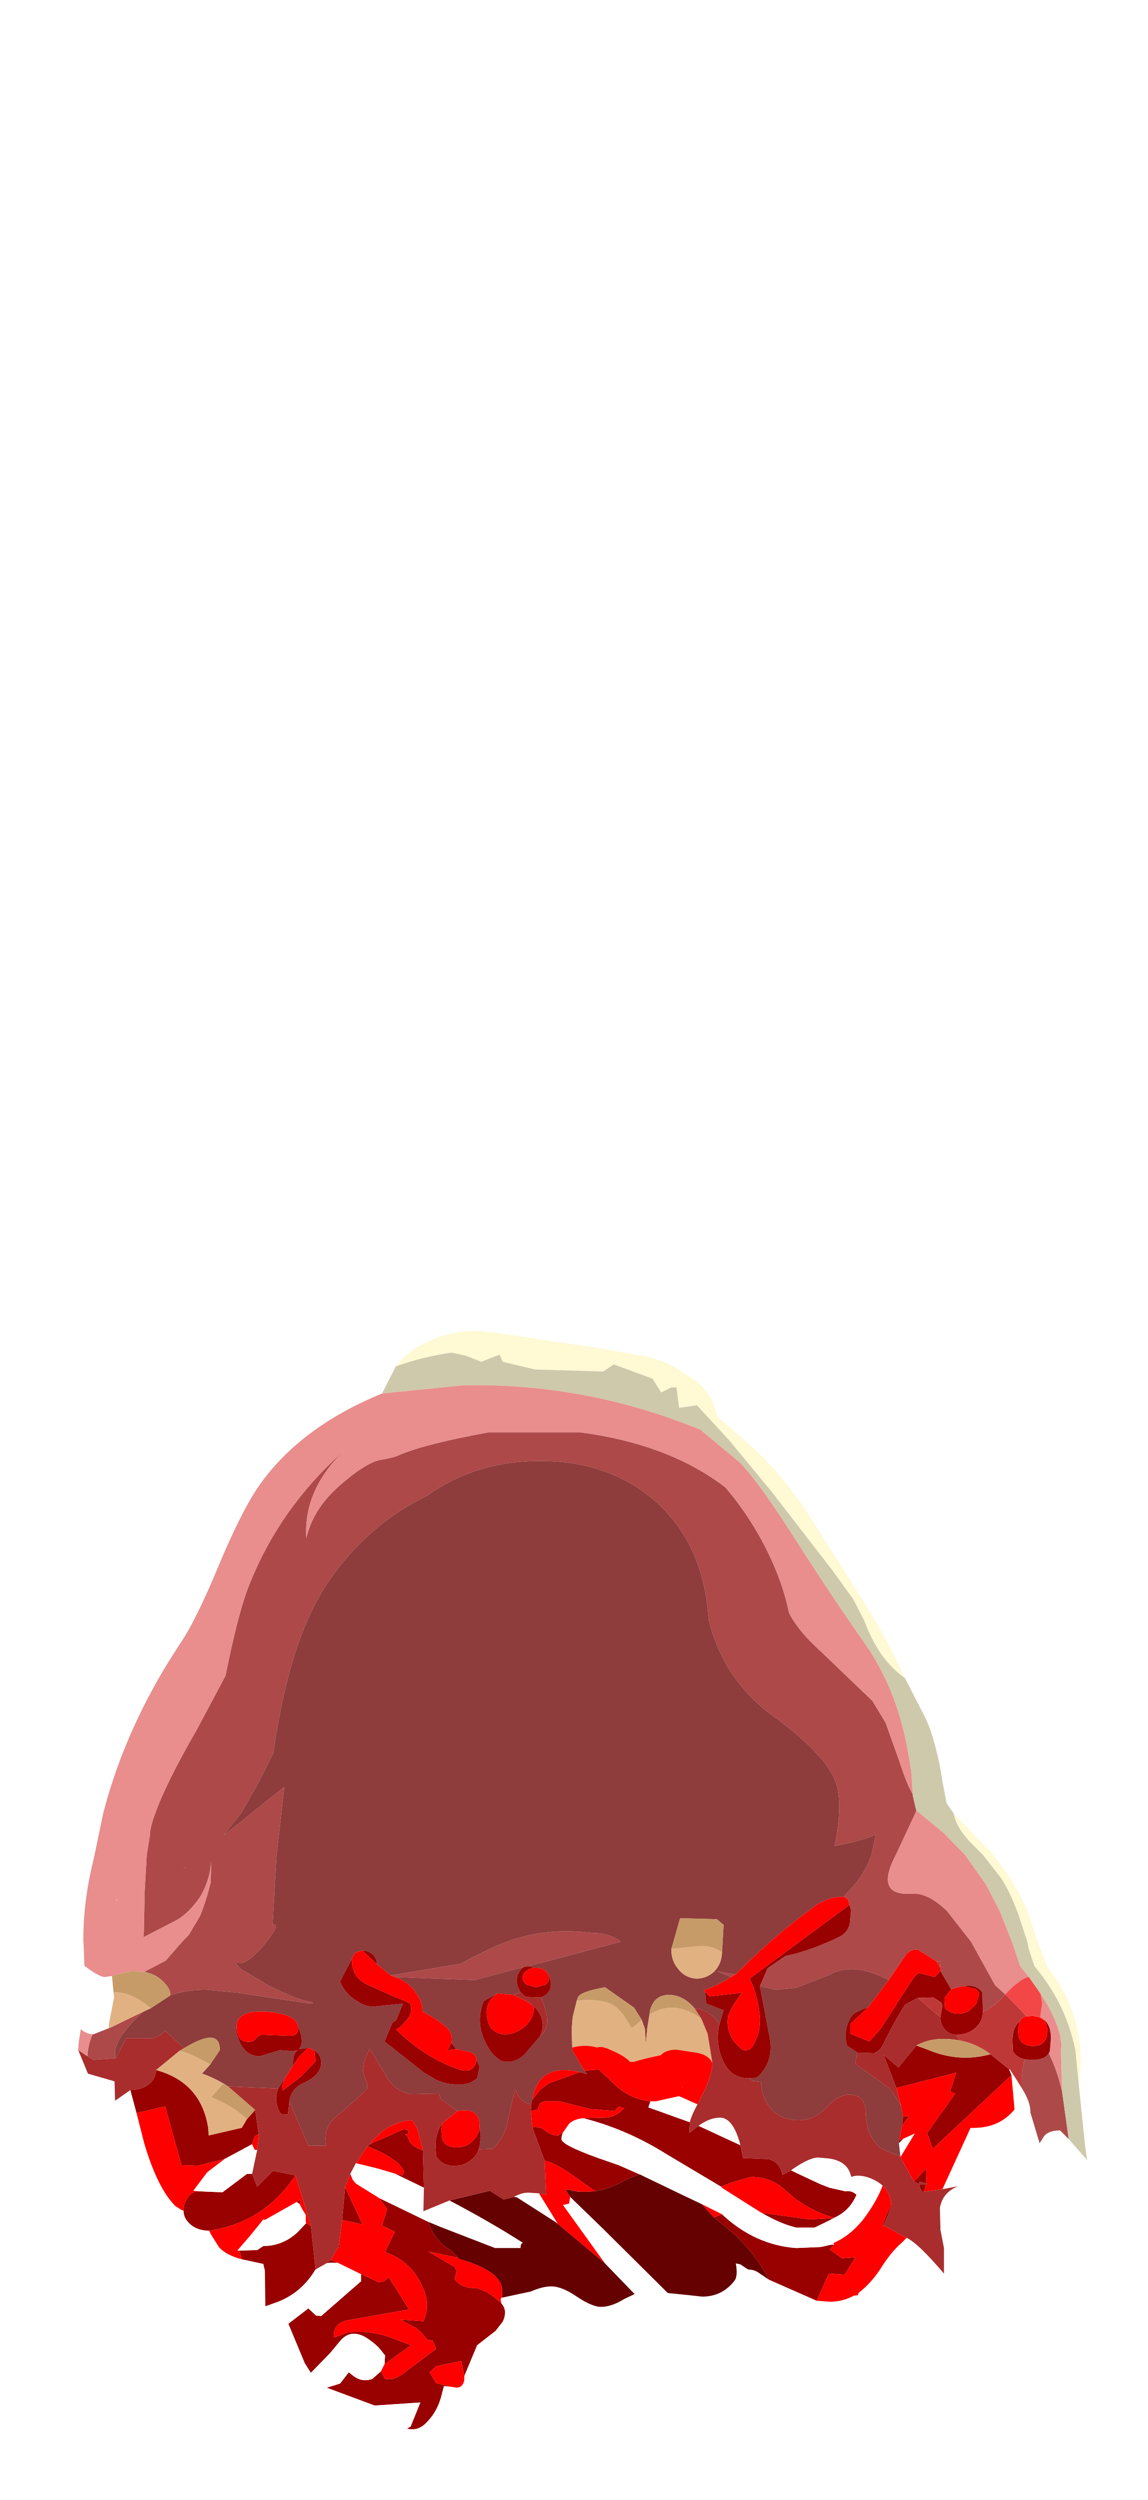 <?xml version="1.0" encoding="UTF-8" standalone="no"?>
<svg xmlns:ffdec="https://www.free-decompiler.com/flash" xmlns:xlink="http://www.w3.org/1999/xlink" ffdec:objectType="frame" height="244.45px" width="112.25px" xmlns="http://www.w3.org/2000/svg">
  <g transform="matrix(1.0, 0.0, 0.0, 1.0, 54.9, 183.3)">
    <use ffdec:characterId="1712" height="108.85" transform="matrix(1.0, 0.0, 0.0, 1.0, -47.25, -53.15)" width="98.65" xlink:href="#shape0"/>
    <use ffdec:characterId="1707" height="0.0" id="spineRef" transform="matrix(1.0, 0.0, 0.0, 1.0, 4.6, -55.2)" width="0.0" xlink:href="#sprite0"/>
  </g>
  <defs>
    <g id="shape0" transform="matrix(1.0, 0.0, 0.0, 1.0, 47.25, 53.15)">
      <path d="M49.6 25.85 L48.75 25.0 Q47.65 25.0 47.2 25.55 L46.75 26.25 45.85 23.25 45.85 23.15 Q45.85 22.2 45.0 20.85 L45.0 20.1 Q45.0 19.15 45.3 18.05 L46.1 18.1 Q47.25 18.1 47.65 17.45 48.5 19.2 48.95 21.2 L49.6 25.85 M-45.85 15.6 L-45.75 15.6 -44.25 15.0 -44.0 14.9 -41.95 13.9 -40.9 13.4 Q-43.3 15.6 -43.6 17.05 L-43.65 17.35 -43.65 17.75 -43.6 17.95 -45.75 18.1 -46.35 17.75 Q-46.3 16.65 -45.85 15.6 M34.35 -7.9 L34.35 -7.75 34.7 -6.25 34.5 -5.8 32.7 -1.95 32.55 -1.65 Q30.7 2.1 34.25 1.85 35.85 1.75 37.7 3.55 L40.05 6.55 42.4 10.8 43.4 11.7 43.2 11.9 Q42.25 12.95 41.2 13.4 L41.15 11.5 Q40.7 10.85 39.75 10.85 L39.35 10.9 39.15 10.9 38.1 11.2 37.05 9.4 37.05 9.1 37.0 8.5 36.7 8.5 34.9 7.35 Q34.25 7.2 33.7 7.8 L32.0 10.3 Q28.6 8.5 26.25 9.75 L26.2 9.8 22.95 11.05 21.0 11.25 19.4 10.9 20.15 9.15 21.85 8.0 21.9 7.95 22.95 7.7 Q25.2 7.05 27.3 6.0 28.05 5.55 28.2 4.7 L28.3 3.55 28.3 3.45 28.15 2.95 28.0 2.4 27.6 2.15 28.1 1.6 Q29.65 0.0 30.3 -1.95 L30.75 -3.95 Q29.55 -3.35 26.7 -2.8 27.65 -7.35 26.65 -9.45 25.45 -12.05 20.65 -15.55 15.85 -19.05 14.4 -24.9 L14.35 -25.45 Q13.75 -32.4 9.3 -36.4 4.85 -40.4 -1.9 -40.45 -8.35 -40.5 -13.15 -37.05 -19.0 -34.2 -22.75 -28.7 -26.55 -23.2 -28.15 -12.05 L-28.1 -12.05 -29.65 -8.95 -31.3 -6.05 -33.05 -3.85 -31.3 -5.2 -30.95 -5.5 -27.1 -8.6 -27.85 -1.95 -28.25 4.9 Q-27.3 4.65 -29.0 6.75 -30.35 8.4 -31.3 8.65 L-31.8 8.65 -31.8 8.75 -31.3 9.25 -28.7 10.8 Q-26.0 12.15 -24.9 12.35 -23.9 12.55 -24.55 12.6 L-31.3 11.6 -31.4 11.55 -34.8 11.25 Q-36.75 11.25 -38.25 11.8 L-38.25 11.7 Q-38.25 11.1 -39.0 10.4 -39.7 9.7 -40.8 9.5 L-38.7 8.4 -37.0 6.45 -36.45 5.9 -35.35 4.05 Q-34.75 2.6 -34.3 0.75 L-34.25 -1.35 Q-34.35 0.5 -35.35 2.2 -36.5 3.85 -37.75 4.5 L-40.85 6.1 -40.75 1.55 -40.55 -1.95 -40.25 -3.8 Q-40.25 -4.6 -39.7 -6.05 -38.7 -8.9 -35.65 -14.2 L-32.85 -19.45 Q-31.7 -25.2 -30.7 -27.9 -27.7 -35.8 -21.1 -41.6 -25.25 -37.7 -24.95 -32.9 -24.3 -35.75 -21.75 -38.0 -19.2 -40.25 -17.75 -40.55 -16.3 -40.8 -15.95 -41.0 -13.45 -42.1 -7.15 -43.25 L1.85 -43.25 Q10.55 -42.1 16.05 -37.85 18.05 -35.5 19.55 -32.75 21.55 -29.05 22.25 -25.6 23.15 -23.8 25.5 -21.7 L30.4 -17.0 31.7 -14.85 33.0 -11.2 Q33.85 -8.6 34.35 -7.9 M16.6 10.0 L15.25 9.45 16.65 9.7 17.0 9.75 16.6 10.0 M-16.7 9.85 L-10.15 8.75 -9.85 8.7 Q-8.05 7.7 -6.0 6.8 -1.75 5.05 3.0 5.7 4.6 5.65 5.8 6.55 L-3.25 8.95 -3.75 9.05 -8.5 10.3 -16.3 10.0 -16.7 9.85 M-36.75 -0.65 L-36.7 -0.65 -37.05 -0.75 -36.75 -0.65" fill="#ad4949" fill-rule="evenodd" stroke="none"/>
      <path d="M-16.2 -49.7 Q-14.95 -51.3 -13.0 -52.15 -10.15 -53.5 -6.85 -53.05 L3.25 -51.55 7.8 -50.75 Q9.4 -50.5 10.85 -49.75 L13.2 -48.25 Q14.8 -46.95 15.2 -44.85 L18.9 -41.6 Q22.25 -38.35 24.75 -34.3 L29.5 -26.75 Q31.85 -23.05 33.6 -19.2 32.0 -20.35 30.95 -22.05 30.15 -23.35 29.6 -24.85 L28.55 -26.9 26.5 -29.75 20.55 -37.45 16.55 -42.3 13.25 -45.9 11.5 -45.65 11.25 -47.65 10.75 -47.65 9.75 -47.15 8.9 -48.5 5.1 -49.9 4.1 -49.2 -2.6 -49.4 -5.75 -50.15 -6.05 -50.85 -7.85 -50.15 -9.35 -50.75 -10.75 -51.05 Q-13.55 -50.65 -16.2 -49.7 M38.35 -6.0 L42.0 -2.2 42.2 -1.95 Q44.45 0.85 45.55 3.55 L45.9 4.55 46.55 6.55 47.5 8.95 Q50.7 13.15 50.8 18.1 L50.6 20.7 50.25 17.15 Q49.3 12.55 46.25 8.95 L45.7 7.3 45.55 6.55 44.65 3.8 44.55 3.55 Q43.85 1.7 43.0 0.35 L41.2 -1.95 40.35 -2.8 Q38.6 -4.5 38.35 -6.0" fill="#fff9d4" fill-rule="evenodd" stroke="none"/>
      <path d="M-16.2 -49.7 Q-13.55 -50.65 -10.75 -51.05 L-9.35 -50.75 -7.85 -50.15 -6.05 -50.85 -5.75 -50.15 -2.6 -49.4 4.1 -49.2 5.1 -49.9 8.9 -48.5 9.75 -47.15 10.75 -47.65 11.25 -47.65 11.5 -45.65 13.25 -45.9 16.55 -42.3 20.55 -37.45 26.5 -29.75 28.55 -26.9 29.6 -24.85 Q30.15 -23.35 30.95 -22.05 32.0 -20.35 33.6 -19.2 L35.5 -15.5 Q36.3 -13.95 37.0 -10.65 L37.25 -9.15 37.65 -7.0 38.35 -6.0 Q38.6 -4.5 40.35 -2.8 L41.2 -1.95 43.0 0.35 Q43.85 1.7 44.55 3.55 L44.65 3.8 45.55 6.55 45.7 7.3 46.25 8.95 Q49.3 12.55 50.25 17.15 L50.6 20.7 51.2 26.5 51.4 27.9 49.6 25.85 48.95 21.2 48.85 17.7 Q48.8 17.0 48.9 16.75 L48.75 15.7 Q48.3 13.85 46.85 11.65 L45.7 10.0 44.85 8.95 44.05 6.55 44.0 6.45 42.85 3.55 41.5 0.95 39.45 -1.95 37.35 -4.1 35.4 -5.7 35.15 -5.9 35.05 -6.0 34.7 -6.25 34.35 -7.75 34.35 -7.9 34.2 -10.15 33.8 -12.45 Q32.7 -18.25 29.7 -22.55 26.7 -26.8 23.05 -32.5 19.4 -38.25 17.5 -40.25 L13.6 -43.5 Q2.4 -48.1 -9.6 -47.85 L-17.55 -47.05 -16.2 -49.7" fill="#cec9ab" fill-rule="evenodd" stroke="none"/>
      <path d="M-47.25 17.15 L-47.2 16.35 -47.0 15.1 Q-46.5 15.55 -45.85 15.6 -46.3 16.65 -46.35 17.75 L-47.25 17.15 M-43.95 9.9 L-44.65 10.0 Q-45.2 10.0 -46.65 8.9 L-46.7 7.35 -46.75 6.45 -46.75 6.25 Q-46.75 2.55 -45.75 -1.5 L-45.65 -1.95 -44.8 -6.05 -44.4 -7.5 Q-42.1 -15.35 -37.25 -22.65 -35.7 -24.95 -33.55 -30.15 -31.4 -35.3 -29.7 -37.85 -25.7 -43.7 -17.55 -47.05 L-9.6 -47.85 Q2.4 -48.1 13.6 -43.5 L17.5 -40.25 Q19.4 -38.25 23.05 -32.5 26.7 -26.8 29.7 -22.55 32.7 -18.25 33.8 -12.45 L34.2 -10.15 34.35 -7.9 Q33.85 -8.6 33.0 -11.2 L31.7 -14.85 30.4 -17.0 25.5 -21.7 Q23.15 -23.8 22.25 -25.6 21.55 -29.05 19.55 -32.75 18.05 -35.5 16.05 -37.85 10.55 -42.1 1.85 -43.25 L-7.15 -43.25 Q-13.45 -42.1 -15.95 -41.0 -16.3 -40.8 -17.75 -40.55 -19.2 -40.25 -21.75 -38.0 -24.3 -35.75 -24.95 -32.9 -25.25 -37.7 -21.1 -41.6 -27.7 -35.8 -30.7 -27.9 -31.7 -25.2 -32.85 -19.45 L-35.65 -14.2 Q-38.7 -8.9 -39.7 -6.05 -40.25 -4.6 -40.25 -3.8 L-40.55 -1.95 -40.75 1.55 -40.85 6.1 -37.75 4.5 Q-36.5 3.85 -35.35 2.2 -34.35 0.5 -34.25 -1.35 L-34.3 0.75 Q-34.75 2.6 -35.35 4.05 L-36.45 5.9 -37.0 6.45 -38.7 8.4 -40.8 9.5 -42.0 9.4 -43.15 9.7 -43.3 9.7 -43.95 9.9 M34.7 -6.25 L35.05 -6.0 35.15 -5.9 35.4 -5.7 37.35 -4.1 39.45 -1.95 41.5 0.95 42.85 3.55 44.0 6.45 44.05 6.55 44.85 8.95 45.7 10.0 Q45.25 10.05 44.65 10.55 44.05 10.95 43.4 11.7 L42.4 10.8 40.05 6.55 37.7 3.55 Q35.85 1.75 34.25 1.85 30.7 2.1 32.55 -1.65 L32.7 -1.95 34.5 -5.8 34.7 -6.25 M46.85 11.65 Q48.3 13.85 48.75 15.7 L48.9 16.75 Q48.8 17.0 48.85 17.7 L48.95 21.2 Q48.5 19.2 47.65 17.45 L47.75 17.25 47.85 16.0 Q47.85 14.5 46.95 14.05 L46.8 13.95 47.0 12.6 46.85 11.65 M-43.4 2.4 L-43.55 2.4 -43.55 2.55 -43.4 2.4" fill="#e98d8d" fill-rule="evenodd" stroke="none"/>
      <path d="M-38.25 11.8 Q-36.75 11.25 -34.8 11.25 L-31.4 11.55 -31.3 11.6 -24.55 12.6 Q-23.9 12.55 -24.9 12.35 -26.0 12.15 -28.7 10.8 L-31.3 9.25 -31.8 8.75 -31.8 8.65 -31.3 8.65 Q-30.35 8.4 -29.0 6.75 -27.3 4.65 -28.25 4.9 L-27.85 -1.95 -27.1 -8.6 -30.95 -5.5 -31.3 -5.2 -33.05 -3.85 -31.3 -6.05 -29.65 -8.95 -28.1 -12.05 -28.15 -12.05 Q-26.55 -23.2 -22.75 -28.7 -19.0 -34.2 -13.15 -37.05 -8.35 -40.5 -1.9 -40.45 4.85 -40.4 9.3 -36.4 13.75 -32.4 14.35 -25.45 L14.4 -24.9 Q15.85 -19.05 20.65 -15.55 25.45 -12.05 26.65 -9.45 27.65 -7.35 26.7 -2.8 29.55 -3.35 30.75 -3.95 L30.3 -1.95 Q29.65 0.0 28.1 1.6 L27.6 2.15 Q26.1 2.15 24.8 3.05 L24.15 3.55 22.95 4.45 Q20.2 6.6 17.75 9.05 L17.0 9.75 16.65 9.7 15.25 9.45 16.6 10.0 Q15.25 10.85 13.9 11.3 L14.05 11.45 14.15 12.6 15.85 13.25 15.45 14.6 Q14.45 13.15 13.0 13.05 11.9 11.75 10.5 11.75 9.05 11.75 8.65 13.3 L8.6 13.7 8.4 14.95 8.25 16.5 8.15 15.05 7.85 14.2 7.1 13.0 4.25 11.0 Q1.8 11.45 1.6 12.0 L1.5 12.3 1.1 13.9 1.0 15.1 1.05 16.9 1.05 17.05 1.1 17.25 2.25 19.15 2.5 19.5 1.8 19.3 Q-2.25 18.35 -2.85 22.0 L-2.95 22.45 Q-3.9 22.3 -4.3 21.45 L-4.5 21.0 -4.8 22.05 -5.3 24.25 Q-5.6 25.7 -6.7 26.8 L-8.1 26.85 -8.0 26.5 -7.9 25.65 -7.9 25.55 -8.0 24.75 -8.0 24.55 Q-8.0 22.85 -9.85 23.05 L-10.15 23.1 -11.85 21.9 Q-11.85 21.6 -12.0 21.4 L-12.1 21.4 -14.7 21.45 Q-16.3 21.15 -17.1 19.75 L-18.75 17.0 -18.95 17.45 Q-19.4 18.3 -19.4 19.25 L-19.2 19.95 Q-18.95 20.35 -19.0 20.9 L-19.2 21.15 -20.35 22.2 -22.2 23.8 Q-23.35 24.9 -23.0 26.5 L-24.75 26.5 -26.6 22.15 Q-26.45 20.95 -25.3 20.4 -23.5 19.6 -23.5 18.4 -23.5 17.55 -24.15 17.2 -24.45 17.0 -24.8 16.95 L-24.85 16.95 -25.7 17.05 Q-25.4 16.8 -25.4 16.3 -25.4 15.5 -25.75 14.95 -25.8 13.65 -28.75 13.4 -31.75 13.2 -31.75 14.8 L-31.75 14.95 -31.8 15.5 -31.4 16.5 Q-30.75 17.75 -29.5 17.75 L-28.5 17.45 -27.55 17.15 -26.25 17.25 -25.8 17.15 Q-26.25 17.5 -26.25 18.45 L-26.25 18.65 -27.1 20.0 -27.7 20.9 -32.6 20.7 -33.05 20.4 -33.2 20.35 -33.25 20.3 Q-34.35 19.7 -35.15 19.45 L-34.35 18.55 -33.4 17.15 Q-33.4 14.85 -36.8 16.9 L-36.9 16.95 -38.75 15.25 Q-39.25 15.85 -40.1 16.0 L-42.55 16.0 -43.6 17.95 -43.65 17.75 -43.65 17.35 -43.6 17.05 Q-43.3 15.6 -40.9 13.4 L-40.15 13.05 -38.25 11.8 M21.9 7.95 L21.85 8.0 20.15 9.15 21.9 7.95 M19.4 10.9 L21.0 11.25 22.95 11.05 26.2 9.8 26.25 9.75 Q28.6 8.5 32.0 10.3 L29.95 13.0 Q29.45 13.1 29.05 13.35 28.6 13.5 28.35 13.85 27.55 15.05 27.9 16.7 L28.95 17.4 28.8 18.0 28.75 18.5 31.95 20.8 32.3 21.15 33.2 22.6 33.4 23.65 33.35 24.25 33.3 24.55 33.05 25.95 33.0 26.0 33.0 26.25 33.15 27.55 32.1 27.15 31.25 26.75 31.0 26.55 30.65 26.15 Q29.8 25.1 29.75 23.25 29.7 21.5 28.1 21.5 27.2 21.5 26.2 22.45 L25.9 22.75 Q24.7 24.0 23.25 24.0 L22.95 24.0 Q21.4 23.9 20.5 22.9 19.6 21.9 19.5 20.25 L18.7 20.15 18.3 19.9 19.1 19.85 Q20.8 18.35 20.35 15.9 L19.4 10.9 M15.7 7.6 L15.85 4.9 15.2 4.35 11.6 4.25 10.75 7.25 Q10.7 8.35 11.4 9.2 12.05 10.05 13.1 10.15 14.1 10.2 14.9 9.5 15.65 8.75 15.7 7.6 M-3.25 8.95 L5.8 6.55 Q4.6 5.65 3.0 5.7 -1.75 5.05 -6.0 6.8 -8.05 7.7 -9.85 8.7 L-10.15 8.75 -16.7 9.85 -18.05 8.75 Q-18.05 8.2 -18.45 7.8 -18.9 7.4 -19.5 7.4 L-20.2 7.65 -20.5 8.25 -21.65 10.45 Q-21.1 11.75 -19.9 12.4 -19.25 12.85 -18.5 12.9 L-15.5 12.6 -16.05 13.95 -16.15 14.2 -16.55 14.5 -17.3 16.3 -13.45 19.35 -12.25 20.05 Q-11.05 20.6 -9.65 20.5 -8.9 20.45 -8.25 19.9 L-8.0 18.75 -8.3 18.1 Q-8.3 17.65 -8.85 17.35 L-10.3 17.05 -10.75 16.45 Q-10.55 15.45 -11.45 14.75 -12.05 14.25 -12.75 13.85 L-13.6 13.35 Q-13.55 12.55 -14.1 11.75 -14.9 10.45 -16.3 10.0 L-8.5 10.3 -3.75 9.05 Q-4.65 9.9 -4.25 11.0 L-4.0 11.5 -4.7 11.75 -6.25 11.6 -7.6 12.35 Q-8.4 14.35 -7.5 16.25 -6.9 17.6 -5.9 18.2 -4.55 18.55 -3.55 17.5 L-2.1 15.8 Q-1.2 15.05 -1.45 13.7 L-1.7 12.75 -2.0 12.0 Q-0.9 11.55 -1.05 10.45 L-1.2 9.9 -1.55 9.4 Q-1.95 9.1 -2.5 9.1 L-2.55 9.1 -3.25 8.95" fill="#8e3c3c" fill-rule="evenodd" stroke="none"/>
      <path d="M-44.25 15.0 L-44.25 14.6 -44.0 13.3 -43.75 12.0 -43.8 11.5 -43.6 11.5 Q-42.3 11.5 -40.8 12.55 L-40.15 13.05 -40.9 13.4 -41.95 13.9 -44.0 14.9 -44.25 15.0 M-34.35 18.55 L-35.15 19.45 Q-34.35 19.7 -33.25 20.3 L-33.2 20.35 -33.05 20.4 -34.25 21.75 Q-32.0 22.7 -30.75 23.9 L-31.25 24.75 -34.5 25.5 -34.55 24.75 Q-35.25 20.3 -39.65 19.1 L-37.4 17.25 -37.35 17.25 Q-36.8 17.25 -35.0 18.2 L-34.35 18.55 M1.05 16.9 L1.0 15.1 1.1 13.9 1.5 12.3 2.55 12.25 Q4.3 12.25 5.15 12.8 5.95 13.35 6.75 14.85 L6.9 15.0 7.85 14.2 8.15 15.05 8.25 16.5 8.4 14.95 8.6 13.7 Q9.65 13.0 10.8 13.0 11.95 13.0 13.2 13.75 L13.65 14.05 13.75 14.25 14.25 15.45 14.3 15.6 14.75 18.35 14.75 18.4 Q14.35 17.5 12.85 17.35 L11.25 17.1 Q10.2 17.1 9.7 17.65 8.4 17.9 7.05 18.3 L6.7 18.3 Q6.25 17.75 4.85 17.15 3.9 16.7 3.5 16.9 2.3 16.55 1.05 16.9 M15.7 7.6 Q15.65 8.75 14.9 9.5 14.1 10.2 13.1 10.15 12.05 10.05 11.4 9.2 10.7 8.35 10.75 7.25 L13.25 7.0 Q14.7 6.85 15.7 7.6 M-36.75 -0.65 L-37.05 -0.75 -36.7 -0.65 -36.75 -0.65 M-43.4 2.4 L-43.55 2.55 -43.55 2.4 -43.4 2.4" fill="#e2b181" fill-rule="evenodd" stroke="none"/>
      <path d="M43.75 19.0 L44.0 19.6 36.3 26.8 35.75 25.25 38.5 21.4 38.0 21.2 38.6 19.35 32.75 20.85 31.5 17.6 32.95 18.85 34.7 16.7 35.8 17.1 Q38.85 18.4 41.95 17.55 L43.75 19.0 M24.95 41.65 L20.3 39.6 Q18.75 36.65 16.2 34.55 L14.9 33.5 15.7 33.2 Q18.9 36.2 22.95 36.5 L25.35 36.4 25.8 36.3 26.2 36.2 26.65 36.15 26.25 36.65 27.45 37.5 28.75 37.4 27.7 39.1 26.2 39.0 26.15 39.0 24.95 41.65 M-5.85 41.95 Q-5.25 42.65 -5.75 43.7 L-6.45 44.6 -8.25 46.0 -9.5 49.0 -9.8 47.55 -12.25 48.05 -12.9 48.65 -12.25 49.7 -10.9 50.05 -11.5 50.0 -11.8 51.15 Q-12.25 52.7 -13.4 53.75 -14.15 54.4 -15.1 54.15 L-14.75 53.95 -13.8 51.6 -18.25 51.9 -22.95 50.15 -21.65 49.75 -20.8 48.65 -20.35 49.0 Q-19.5 49.65 -18.5 49.3 L-17.65 48.55 -17.25 49.3 -16.5 49.3 Q-15.8 49.05 -15.25 48.6 L-12.25 46.35 -12.6 45.55 -13.15 45.45 -13.65 44.8 -14.25 44.3 -15.75 43.5 -13.5 43.65 Q-12.8 42.1 -13.5 40.5 -14.6 37.8 -17.25 36.9 L-16.3 34.9 -17.55 34.3 -17.05 32.7 -17.85 31.6 -13.0 33.95 Q-12.5 35.75 -10.7 36.8 L-10.1 37.45 -13.0 36.85 -10.45 38.35 -10.25 38.75 -10.45 39.55 Q-9.7 40.5 -8.35 40.4 -7.2 40.75 -6.4 41.45 L-5.85 41.95 M-24.5 48.7 L-25.1 47.75 -26.7 43.9 -24.75 42.4 -24.0 43.1 -23.5 43.15 -19.6 39.75 -19.6 39.05 -17.85 39.85 -17.35 39.75 -16.9 39.35 -14.9 42.5 -20.85 43.55 Q-22.3 43.8 -22.25 45.15 L-22.25 45.25 -20.9 44.75 Q-18.35 44.5 -16.2 45.45 L-14.7 46.0 -17.3 47.85 -17.25 47.0 -17.85 46.25 Q-18.45 45.65 -19.2 45.2 -20.65 44.4 -21.65 45.6 L-22.6 46.75 -24.5 48.7 M-28.95 42.2 L-29.0 38.7 -29.15 38.05 -31.25 37.6 -31.5 36.75 -29.75 36.7 -29.15 36.3 Q-27.25 36.3 -25.8 34.95 L-24.95 34.05 -24.5 34.35 -24.05 38.6 Q-25.4 40.85 -27.7 41.75 L-28.95 42.2 M-34.45 34.8 Q-35.5 34.8 -36.2 34.25 -36.95 33.65 -36.95 32.85 -36.95 32.05 -36.5 31.5 -36.1 30.95 -35.5 30.95 L-33.15 31.05 -30.75 29.25 -30.25 29.25 -29.75 30.5 -28.2 28.95 -26.0 29.4 -26.7 30.35 Q-29.65 34.1 -34.45 34.8 M-41.55 23.3 L-42.15 21.05 Q-41.1 21.05 -40.35 20.5 -39.65 19.9 -39.65 19.1 -35.25 20.3 -34.55 24.75 L-34.5 25.5 -31.25 24.75 -30.75 23.9 -29.95 23.0 -29.6 25.4 Q-29.85 25.4 -30.05 25.7 L-30.25 26.35 -32.95 27.8 -35.6 28.45 -37.15 28.4 -38.75 22.65 -41.55 23.3 M28.15 2.95 L28.3 3.45 28.3 3.55 28.2 4.7 Q28.05 5.55 27.3 6.0 25.2 7.05 22.95 7.7 L21.9 7.95 20.15 9.15 19.4 10.9 20.35 15.9 Q20.8 18.35 19.1 19.85 L18.3 19.9 Q16.7 19.9 15.95 18.5 14.95 16.6 15.45 14.6 L15.85 13.25 14.15 12.6 14.05 11.45 14.5 11.9 17.2 11.6 17.65 11.5 16.7 12.9 16.3 13.8 Q16.05 15.3 17.0 16.45 L17.6 17.05 17.85 17.15 Q18.45 17.25 18.75 16.65 19.6 15.2 19.35 13.5 19.15 11.75 18.4 10.15 L28.15 2.95 M37.05 9.4 L38.1 11.2 37.45 12.05 37.5 13.05 Q38.45 13.95 39.8 13.35 L40.55 12.65 40.85 11.6 40.55 11.2 39.35 10.9 39.75 10.85 Q40.7 10.85 41.15 11.5 L41.2 13.4 Q41.2 14.35 40.45 15.0 39.7 15.65 38.6 15.65 37.95 15.65 37.5 15.15 37.05 14.65 37.05 13.95 L37.25 12.8 37.15 12.55 37.15 12.5 36.35 12.0 34.85 12.05 33.6 12.7 Q32.4 14.6 31.45 16.6 31.15 17.25 30.55 17.45 L28.95 17.4 27.9 16.7 Q27.55 15.05 28.35 13.85 28.6 13.5 29.05 13.35 29.45 13.1 29.95 13.0 L28.25 14.6 28.25 15.55 30.1 16.3 31.25 15.0 33.85 10.95 34.45 10.05 34.9 9.6 36.5 10.0 37.05 9.4 M-27.7 20.9 L-27.1 20.0 -27.3 20.65 Q-27.3 21.3 -27.15 21.0 L-25.55 19.8 -24.05 18.25 -24.15 17.2 Q-23.5 17.55 -23.5 18.4 -23.5 19.6 -25.3 20.4 -26.45 20.95 -26.6 22.15 L-26.75 23.45 -27.45 23.4 -27.7 22.9 Q-28.1 21.85 -27.7 20.9 M-26.25 18.65 L-26.25 18.45 Q-26.25 17.5 -25.8 17.15 L-26.25 17.25 -27.55 17.15 -28.5 17.45 -29.5 17.75 Q-30.75 17.75 -31.4 16.5 L-31.8 15.5 -31.75 14.95 -31.7 15.5 Q-31.45 16.35 -30.6 16.35 -30.1 16.35 -29.85 16.0 -29.6 15.65 -29.2 15.65 L-26.5 15.75 Q-25.75 15.75 -25.75 15.0 L-25.75 14.95 Q-25.4 15.5 -25.4 16.3 -25.4 16.8 -25.7 17.05 L-24.85 16.95 -24.8 16.95 -25.65 17.8 -26.25 18.65 M-8.0 24.75 L-7.9 25.55 -7.9 25.65 -8.0 26.5 -8.1 26.85 Q-8.3 27.55 -9.05 28.05 -9.6 28.45 -10.35 28.45 -11.65 28.55 -12.25 27.5 L-12.3 26.8 Q-12.4 25.4 -11.65 24.3 L-11.75 24.95 -11.65 25.85 Q-11.4 26.65 -10.25 26.65 -9.1 26.65 -8.45 25.75 -8.05 25.2 -8.0 24.75 M-2.95 22.45 L-2.85 22.0 -2.05 21.0 -1.25 20.4 1.8 19.3 2.5 19.5 2.25 19.15 3.65 19.05 5.35 20.65 Q6.8 21.95 8.7 22.15 L8.5 22.75 12.55 24.2 12.5 25.25 13.4 24.55 17.5 26.45 17.75 27.7 20.2 27.8 Q21.35 28.05 21.6 29.35 L22.45 28.9 22.95 29.15 25.3 30.25 26.2 30.6 27.75 30.95 Q28.4 30.85 28.85 31.3 L28.75 31.5 Q28.1 32.9 26.65 33.55 L26.2 33.8 24.75 34.5 22.95 34.5 Q21.45 34.15 19.55 33.05 L24.25 33.7 26.2 33.6 26.65 33.55 26.2 33.4 Q24.4 32.8 22.95 31.75 L21.7 30.7 Q20.4 29.55 18.6 29.55 17.05 29.9 15.6 30.5 L10.15 27.25 Q6.3 24.85 2.1 23.8 L4.15 23.75 Q5.2 23.75 6.0 22.95 L6.15 22.85 5.6 22.65 5.2 23.1 2.8 22.9 -0.25 22.15 -1.65 22.15 -2.1 22.35 -2.3 22.95 -3.0 23.1 -2.95 22.45 M46.95 14.05 Q47.85 14.5 47.85 16.0 L47.75 17.25 47.65 17.45 Q47.25 18.1 46.1 18.1 L45.3 18.05 Q44.45 17.85 44.15 17.25 L44.1 16.25 Q44.1 14.9 44.8 14.35 L44.65 15.05 44.7 15.85 Q45.0 16.75 46.1 16.75 47.5 16.75 47.5 15.2 47.5 14.4 46.95 14.05 M33.4 23.65 L34.0 23.6 33.3 24.55 33.35 24.25 33.4 23.65 M33.05 25.95 L33.45 25.8 33.0 26.25 33.0 26.0 33.05 25.95 M34.45 30.0 L35.65 28.75 35.7 30.2 35.0 30.0 35.0 30.25 34.45 30.0 M35.65 30.3 L35.45 31.0 35.25 31.0 35.0 30.5 35.0 30.25 35.65 30.3 M-3.75 9.05 L-3.25 8.95 -2.55 9.1 Q-3.1 9.1 -3.4 9.4 -3.8 9.65 -3.8 10.05 -3.8 10.45 -3.4 10.75 L-2.5 11.0 -1.55 10.75 Q-1.2 10.45 -1.2 10.05 L-1.2 9.9 -1.05 10.45 Q-0.9 11.55 -2.0 12.0 L-3.5 11.95 -4.0 11.5 -4.25 11.0 Q-4.65 9.9 -3.75 9.05 M-2.1 15.8 L-3.55 17.5 Q-4.55 18.55 -5.9 18.2 -6.9 17.6 -7.5 16.25 -8.4 14.35 -7.6 12.35 L-6.25 11.6 Q-7.8 12.65 -7.1 14.6 L-6.9 15.0 Q-5.75 16.1 -4.2 15.25 -3.4 14.85 -2.95 14.05 -2.7 13.55 -2.7 12.95 L-3.25 12.45 Q-2.2 13.1 -1.9 14.15 -1.7 14.95 -2.1 15.8 M0.15 25.2 Q0.0 25.55 0.0 25.85 0.0 26.4 3.45 27.65 L5.6 28.4 7.65 29.3 Q6.85 29.55 6.0 30.0 4.55 30.75 3.3 30.95 L0.9 29.25 Q-0.7 28.15 -1.65 27.95 L-2.85 24.7 -2.7 24.65 -2.0 24.75 -1.75 24.9 Q-1.05 25.5 -0.35 25.5 L0.15 25.2 M14.75 18.4 L14.75 18.45 14.75 18.4 M11.85 20.75 L11.9 20.8 11.75 20.75 11.85 20.75 M1.9 31.0 L1.1 30.95 0.8 30.8 1.9 31.0 M32.25 32.4 L32.25 32.5 31.5 34.3 31.55 34.3 31.4 34.4 Q31.65 33.3 32.25 32.4 M-20.5 8.25 Q-20.55 10.1 -18.75 10.85 L-16.3 11.95 Q-15.55 12.2 -14.8 12.6 -14.5 13.35 -15.05 14.1 L-15.6 14.75 -16.15 15.15 Q-13.35 17.9 -10.0 19.05 -8.55 19.5 -8.3 18.1 L-8.0 18.75 -8.25 19.9 Q-8.9 20.45 -9.65 20.5 -11.05 20.6 -12.25 20.05 L-13.45 19.35 -17.3 16.3 -16.55 14.5 -16.15 14.2 -16.05 13.95 -15.5 12.6 -18.5 12.9 Q-19.25 12.85 -19.9 12.4 -21.1 11.75 -21.65 10.45 L-20.5 8.25 M-10.3 17.05 L-11.15 17.15 -10.75 16.45 -10.3 17.05 M-19.5 7.4 Q-18.9 7.4 -18.45 7.8 -18.05 8.2 -18.05 8.75 L-19.5 7.4 M-13.55 26.95 L-13.45 30.6 -16.35 29.2 -15.55 29.4 -15.4 29.0 Q-15.85 27.95 -18.05 26.95 L-18.95 26.55 -18.75 26.35 -15.35 24.85 -14.95 25.05 -15.05 25.4 -15.3 25.35 -15.05 25.6 -14.85 26.1 Q-14.5 26.65 -13.55 26.95 M-21.15 30.55 L-19.45 34.2 -21.45 33.75 -21.15 30.55 M-21.75 36.2 L-21.6 36.35 -21.85 36.45 -21.75 36.2 M-22.55 37.65 L-21.85 37.95 -22.75 37.95 -23.0 38.0 -22.55 37.65 M-25.6 32.2 L-25.9 32.0 -25.55 31.75 -25.6 32.2" fill="#990000" fill-rule="evenodd" stroke="none"/>
      <path d="M10.4 40.9 L14.25 44.75 12.75 44.75 Q10.65 44.25 8.05 41.9 L7.15 41.0 4.25 38.0 0.15 32.3 0.75 32.15 0.85 31.5 4.0 34.55 10.4 40.9 M-15.1 54.15 L-16.5 55.0 Q-18.4 55.85 -19.9 55.65 L-18.25 53.6 -18.25 51.9 -13.8 51.6 -14.75 53.95 -15.1 54.15 M-22.95 50.15 L-24.65 49.6 -24.5 48.7 -22.6 46.75 -21.65 45.6 Q-20.65 44.4 -19.2 45.2 -18.45 45.65 -17.85 46.25 L-17.25 47.0 -17.3 47.85 -17.65 48.55 -18.5 49.3 Q-19.5 49.65 -20.35 49.0 L-20.8 48.65 -21.65 49.75 -22.95 50.15 M-26.7 43.9 L-28.75 44.5 Q-29.55 44.6 -29.75 43.9 L-29.55 42.75 -28.95 42.2 -27.7 41.75 Q-25.4 40.85 -24.05 38.6 L-23.0 38.0 -22.75 37.95 -21.85 37.95 -19.6 39.05 -19.6 39.75 -23.5 43.15 -24.0 43.1 -24.75 42.4 -26.7 43.9 M33.45 25.8 L34.55 25.3 33.15 27.6 33.15 27.55 33.0 26.25 33.45 25.8 M0.15 25.2 L0.6 24.55 Q0.95 23.95 2.1 23.8 6.3 24.85 10.15 27.25 L15.6 30.5 15.75 30.65 19.55 33.05 Q21.45 34.15 22.95 34.5 L24.75 34.5 26.2 33.8 26.65 33.55 Q28.1 32.9 28.75 31.5 L28.85 31.3 Q28.4 30.85 27.75 30.95 L26.2 30.6 25.3 30.25 22.95 29.15 22.45 28.9 22.65 28.75 22.95 28.55 Q24.35 27.65 25.1 27.65 L26.2 27.75 Q27.85 28.0 28.25 29.25 L28.35 29.55 Q28.9 29.3 29.85 29.55 30.8 29.85 31.4 30.4 30.85 31.9 29.55 33.65 28.2 35.35 26.5 36.05 L26.2 36.15 Q26.75 35.95 26.65 36.15 L26.2 36.2 25.8 36.3 25.35 36.4 22.95 36.5 Q18.9 36.2 15.7 33.2 L15.6 33.15 13.7 32.2 11.8 31.3 7.65 29.3 5.6 28.4 3.45 27.65 Q0.0 26.4 0.0 25.85 0.0 25.55 0.15 25.2 M12.55 24.2 L8.5 22.75 8.7 22.15 9.25 22.15 10.35 21.9 11.5 21.65 13.3 22.45 Q12.7 23.55 12.55 24.2 M13.4 24.55 Q14.5 23.75 15.5 23.75 16.8 23.75 17.5 26.45 L13.4 24.55 M-2.2 31.15 L-0.35 34.15 -0.6 33.95 -4.35 31.55 -4.65 31.5 Q-3.75 31.0 -3.0 31.1 L-2.2 31.15 M-13.45 30.6 L-13.5 32.9 -10.95 31.85 Q-6.95 33.95 -3.75 36.0 -4.0 36.0 -4.0 36.5 L-6.5 36.5 -11.8 34.45 -13.0 33.95 -17.85 31.6 -20.1 30.2 -20.4 29.85 -20.65 29.25 -20.1 28.2 -18.05 28.7 -16.35 29.2 -13.45 30.6 M-29.75 26.9 L-30.25 29.25 -30.75 29.25 -33.15 31.05 -35.5 30.95 -36.0 30.9 -34.65 29.1 -32.95 27.8 -30.25 26.35 -30.0 26.9 -29.75 26.9 M-24.95 34.05 L-25.8 34.95 Q-27.25 36.3 -29.15 36.3 L-29.75 36.7 -31.5 36.75 -31.7 36.75 -30.45 35.3 -29.15 33.7 -29.0 33.75 -25.9 32.0 -25.6 32.2 -25.35 32.7 -25.0 33.25 -25.0 34.0 -24.95 34.05" fill="#ffffff" fill-rule="evenodd" stroke="none"/>
      <path d="M44.0 19.6 L44.3 22.95 Q42.75 24.85 40.0 24.75 L37.25 30.75 35.45 31.0 35.65 30.3 35.7 30.2 35.65 28.75 34.45 30.0 33.15 27.6 34.55 25.3 33.45 25.8 33.05 25.95 33.3 24.55 34.0 23.6 33.4 23.65 33.2 22.6 32.75 20.85 38.6 19.35 38.0 21.2 38.5 21.4 35.75 25.25 36.3 26.8 44.0 19.6 M33.75 35.5 L33.45 35.8 33.25 36.0 Q32.2 36.9 31.15 38.6 30.2 40.0 29.15 40.8 L29.1 40.85 29.0 41.0 Q29.1 41.15 28.6 41.15 27.5 41.75 26.25 41.75 L26.2 41.75 24.95 41.65 26.15 39.0 26.2 39.0 27.7 39.1 28.75 37.4 27.45 37.5 26.25 36.65 26.65 36.15 Q26.75 35.95 26.2 36.15 L26.5 36.05 Q28.2 35.35 29.55 33.65 30.85 31.9 31.4 30.4 32.2 31.15 32.25 32.4 31.65 33.3 31.4 34.4 L31.55 34.3 33.7 35.5 33.75 35.5 M-5.8 41.35 Q-6.05 41.35 -5.85 41.95 L-6.4 41.45 Q-7.2 40.75 -8.35 40.4 -9.7 40.5 -10.45 39.55 L-10.25 38.75 -10.45 38.35 -13.0 36.85 -10.1 37.45 -10.05 37.5 -10.05 37.55 Q-5.8 38.75 -5.8 40.65 L-5.8 41.35 M-9.5 49.0 L-9.5 49.4 Q-9.65 50.15 -10.25 50.15 L-10.9 50.05 -12.25 49.7 -12.9 48.65 -12.25 48.05 -9.8 47.55 -9.5 49.0 M-31.25 37.6 Q-32.8 37.2 -33.5 36.4 L-34.25 35.2 -34.45 34.8 Q-29.65 34.1 -26.7 30.35 L-26.0 29.4 -24.5 34.35 -24.95 34.05 -25.0 34.0 -25.0 33.25 -25.35 32.7 -25.6 32.2 -25.55 31.75 -25.9 32.0 -29.0 33.75 -29.15 33.7 -30.45 35.3 -31.7 36.75 -31.5 36.75 -31.25 37.6 M-36.95 32.85 L-37.2 32.75 -37.75 32.4 Q-39.5 30.65 -40.8 26.25 L-41.55 23.3 -38.75 22.65 -37.15 28.4 -35.6 28.45 -32.95 27.8 -34.65 29.1 -36.0 30.9 -35.5 30.95 Q-36.1 30.95 -36.5 31.5 -36.95 32.05 -36.95 32.85 M27.6 2.15 L28.0 2.4 28.15 2.95 18.4 10.15 Q19.15 11.75 19.35 13.5 19.6 15.2 18.75 16.65 18.45 17.25 17.85 17.15 L17.6 17.05 17.0 16.45 Q16.05 15.3 16.3 13.8 L16.7 12.9 17.65 11.5 17.2 11.6 14.5 11.9 14.05 11.45 13.9 11.3 Q15.25 10.85 16.6 10.0 L17.0 9.75 17.75 9.05 Q20.2 6.6 22.95 4.45 L24.15 3.55 24.8 3.05 Q26.1 2.15 27.6 2.15 M32.0 10.3 L33.7 7.8 Q34.25 7.2 34.9 7.35 L36.7 8.5 37.05 9.1 37.05 9.4 36.5 10.0 34.9 9.6 34.45 10.05 33.85 10.95 31.25 15.0 30.1 16.3 28.25 15.55 28.25 14.6 29.95 13.0 32.0 10.3 M38.1 11.2 L39.15 10.9 39.35 10.9 40.55 11.2 40.85 11.6 40.55 12.65 39.8 13.35 Q38.45 13.95 37.5 13.05 L37.45 12.05 38.1 11.2 M-27.1 20.0 L-26.25 18.65 -25.65 17.8 -24.8 16.95 Q-24.45 17.0 -24.15 17.2 L-24.05 18.25 -25.55 19.8 -27.15 21.0 Q-27.3 21.3 -27.3 20.65 L-27.1 20.0 M-31.75 14.95 L-31.75 14.8 Q-31.75 13.2 -28.75 13.4 -25.8 13.65 -25.75 14.95 L-25.75 15.0 Q-25.75 15.75 -26.5 15.75 L-29.2 15.65 Q-29.6 15.65 -29.85 16.0 -30.1 16.35 -30.6 16.35 -31.45 16.35 -31.7 15.5 L-31.75 14.95 M-10.15 23.1 L-9.85 23.05 Q-8.0 22.85 -8.0 24.55 L-8.0 24.75 Q-8.05 25.2 -8.45 25.75 -9.1 26.65 -10.25 26.65 -11.4 26.65 -11.65 25.85 L-11.75 24.95 -11.65 24.3 -10.15 23.1 M-2.85 22.0 Q-2.25 18.35 1.8 19.3 L-1.25 20.4 -2.05 21.0 -2.85 22.0 M2.25 19.15 L1.1 17.25 1.05 17.05 1.05 16.9 Q2.3 16.55 3.5 16.9 3.9 16.7 4.85 17.15 6.25 17.75 6.7 18.3 L7.05 18.3 Q8.4 17.9 9.7 17.65 10.2 17.1 11.25 17.1 L12.85 17.35 Q14.35 17.5 14.75 18.4 L14.75 18.45 Q14.7 19.8 13.65 21.75 L13.3 22.45 11.5 21.65 10.35 21.9 9.25 22.15 8.7 22.15 Q6.8 21.95 5.35 20.65 L3.65 19.05 2.25 19.15 M45.45 13.85 L46.1 13.8 46.8 13.95 46.95 14.05 Q47.5 14.4 47.5 15.2 47.5 16.75 46.1 16.75 45.0 16.75 44.7 15.85 L44.65 15.05 44.8 14.35 Q45.0 13.95 45.45 13.85 M-16.7 9.85 L-16.3 10.0 Q-14.9 10.45 -14.1 11.75 -13.55 12.55 -13.6 13.35 L-12.75 13.85 Q-12.05 14.25 -11.45 14.75 -10.55 15.45 -10.75 16.45 L-11.15 17.15 -10.3 17.05 -8.85 17.35 Q-8.3 17.65 -8.3 18.1 -8.55 19.5 -10.0 19.05 -13.35 17.9 -16.15 15.15 L-15.6 14.75 -15.05 14.1 Q-14.5 13.35 -14.8 12.6 -15.55 12.2 -16.3 11.95 L-18.75 10.85 Q-20.55 10.1 -20.5 8.25 L-20.2 7.65 -19.5 7.4 -18.05 8.75 -16.7 9.85 M-2.55 9.1 L-2.5 9.1 Q-1.95 9.1 -1.55 9.4 L-1.2 9.9 -1.2 10.05 Q-1.2 10.45 -1.55 10.75 L-2.5 11.0 -3.4 10.75 Q-3.8 10.45 -3.8 10.05 -3.8 9.65 -3.4 9.4 -3.1 9.1 -2.55 9.1 M-6.25 11.6 L-4.7 11.75 -3.25 12.45 -2.7 12.95 Q-2.7 13.55 -2.95 14.05 -3.4 14.85 -4.2 15.25 -5.75 16.1 -6.9 15.0 L-7.1 14.6 Q-7.8 12.65 -6.25 11.6 M2.1 23.8 Q0.95 23.95 0.6 24.55 L0.15 25.2 -0.35 25.5 Q-1.05 25.5 -1.75 24.9 L-2.0 24.75 -2.7 24.65 -2.85 24.7 -3.0 23.1 -2.3 22.95 -2.1 22.35 -1.65 22.15 -0.25 22.15 2.8 22.9 5.2 23.1 5.6 22.65 6.15 22.85 6.0 22.95 Q5.2 23.75 4.15 23.75 L2.1 23.8 M13.7 32.2 L15.6 33.15 15.7 33.2 14.9 33.5 13.7 32.2 M19.55 33.05 L15.75 30.65 15.6 30.5 Q17.05 29.9 18.6 29.55 20.4 29.55 21.7 30.7 L22.95 31.75 Q24.4 32.8 26.2 33.4 L26.65 33.55 26.2 33.6 24.25 33.7 19.55 33.05 M11.85 20.75 L11.75 20.75 11.9 20.8 11.85 20.75 M3.3 30.95 L2.5 31.0 1.9 31.0 0.8 30.8 0.4 30.8 0.85 31.5 0.75 32.15 0.15 32.3 4.25 38.0 -0.35 34.15 -2.2 31.15 -1.5 31.3 -1.65 27.95 Q-0.7 28.15 0.9 29.25 L3.3 30.95 M-18.75 26.35 Q-17.15 24.3 -14.85 24.0 L-14.55 24.05 -14.1 24.8 -13.55 26.95 Q-14.5 26.65 -14.85 26.1 L-15.05 25.6 -15.3 25.35 -15.05 25.4 -14.95 25.05 -15.35 24.85 -18.75 26.35 M-20.65 29.25 L-20.4 29.85 -20.1 30.2 -17.85 31.6 -17.05 32.7 -17.55 34.3 -16.3 34.9 -17.25 36.9 Q-14.6 37.8 -13.5 40.5 -12.8 42.1 -13.5 43.65 L-15.75 43.5 -14.25 44.3 -13.65 44.8 -13.15 45.45 -12.6 45.55 -12.25 46.35 -15.25 48.6 Q-15.8 49.05 -16.5 49.3 L-17.25 49.3 -17.65 48.55 -17.3 47.85 -14.7 46.0 -16.2 45.45 Q-18.35 44.5 -20.9 44.75 L-22.25 45.25 -22.25 45.15 Q-22.3 43.8 -20.85 43.55 L-14.9 42.5 -16.9 39.35 -17.35 39.75 -17.85 39.85 -19.6 39.05 -21.85 37.95 -22.55 37.65 -21.85 36.45 -21.6 36.35 -21.75 36.2 -21.45 33.75 -19.45 34.2 -21.15 30.55 -20.65 29.25 M-29.6 25.4 L-29.75 26.9 -30.0 26.9 -30.25 26.35 -30.05 25.7 Q-29.85 25.4 -29.6 25.4 M-18.95 26.55 L-18.05 26.95 Q-15.85 27.95 -15.4 29.0 L-15.55 29.4 -16.35 29.2 -18.05 28.7 -20.1 28.2 -18.95 26.55" fill="#ff0000" fill-rule="evenodd" stroke="none"/>
      <path d="M20.3 39.6 L19.4 39.0 Q18.9 38.6 18.25 38.6 L17.5 38.1 17.05 38.0 Q17.25 39.2 16.95 39.65 15.75 41.25 13.75 41.25 L12.4 41.1 10.4 40.9 4.0 34.55 0.85 31.5 0.4 30.8 0.8 30.8 1.1 30.95 1.9 31.0 2.5 31.0 3.3 30.95 Q4.55 30.75 6.0 30.0 6.85 29.55 7.65 29.3 L11.8 31.3 13.7 32.2 14.9 33.5 16.2 34.55 Q18.75 36.65 20.3 39.6 M7.15 41.0 L6.1 41.5 Q4.9 42.25 3.85 42.25 3.0 42.25 1.5 41.25 0.05 40.25 -1.0 40.25 -1.85 40.25 -3.0 40.75 L-5.8 41.35 -5.8 40.65 Q-5.8 38.75 -10.05 37.55 L-10.05 37.5 -10.1 37.45 -10.7 36.8 Q-12.5 35.75 -13.0 33.95 L-11.8 34.45 -6.5 36.5 -4.0 36.5 Q-4.0 36.0 -3.75 36.0 -6.95 33.95 -10.95 31.85 L-7.0 30.9 -5.65 31.75 -4.65 31.5 -4.35 31.55 -0.6 33.95 -0.35 34.15 4.25 38.0 7.15 41.0" fill="#650101" fill-rule="evenodd" stroke="none"/>
      <path d="M37.25 30.75 L38.8 30.45 Q37.25 31.05 37.0 32.6 L37.05 34.45 37.05 34.7 37.4 36.5 37.4 39.0 Q34.9 36.05 33.75 35.5 L33.7 35.5 31.55 34.3 31.5 34.3 32.25 32.5 32.25 32.4 Q32.2 31.15 31.4 30.4 30.8 29.85 29.85 29.55 28.9 29.3 28.35 29.55 L28.25 29.25 Q27.85 28.0 26.2 27.75 L25.1 27.65 Q24.35 27.65 22.95 28.55 L22.65 28.75 22.45 28.9 21.6 29.35 Q21.35 28.05 20.2 27.8 L17.75 27.7 17.5 26.45 Q16.8 23.75 15.5 23.75 14.5 23.75 13.4 24.55 L12.5 25.25 12.55 24.2 Q12.7 23.55 13.3 22.45 L13.65 21.75 Q14.7 19.8 14.75 18.45 L14.75 18.4 14.75 18.35 14.3 15.6 14.25 15.45 13.75 14.25 13.65 14.05 13.0 13.05 Q14.45 13.15 15.45 14.6 14.95 16.6 15.95 18.5 16.7 19.9 18.3 19.9 L18.7 20.15 19.5 20.25 Q19.6 21.9 20.5 22.9 21.4 23.9 22.95 24.0 L23.25 24.0 Q24.7 24.0 25.9 22.75 L26.2 22.45 Q27.2 21.5 28.1 21.5 29.7 21.5 29.75 23.25 29.8 25.1 30.65 26.15 L31.0 26.55 31.25 26.75 32.1 27.15 33.15 27.55 33.15 27.6 34.45 30.0 35.0 30.25 35.0 30.0 35.7 30.2 35.65 30.3 35.0 30.25 35.0 30.5 35.25 31.0 35.45 31.0 37.25 30.75 M-42.15 21.05 L-43.65 22.1 -43.7 20.2 -46.3 19.45 -47.25 17.15 -46.35 17.75 -45.75 18.1 -43.6 17.95 -42.55 16.0 -40.1 16.0 Q-39.25 15.85 -38.75 15.25 L-36.9 16.95 -37.4 17.25 -39.65 19.1 Q-39.65 19.9 -40.35 20.5 -41.1 21.05 -42.15 21.05 M-32.6 20.7 L-27.7 20.9 Q-28.1 21.85 -27.7 22.9 L-27.45 23.4 -26.75 23.45 -26.6 22.15 -24.75 26.5 -23.0 26.5 Q-23.35 24.9 -22.2 23.8 L-20.35 22.2 -19.2 21.15 -19.0 20.9 Q-18.95 20.35 -19.2 19.95 L-19.4 19.25 Q-19.4 18.3 -18.95 17.45 L-18.75 17.0 -17.1 19.75 Q-16.3 21.15 -14.7 21.45 L-12.1 21.4 -12.0 21.4 Q-11.85 21.6 -11.85 21.9 L-10.15 23.1 -11.65 24.3 Q-12.4 25.4 -12.3 26.8 L-12.25 27.5 Q-11.65 28.55 -10.35 28.45 -9.6 28.45 -9.05 28.05 -8.3 27.55 -8.1 26.85 L-6.7 26.8 Q-5.6 25.7 -5.3 24.25 L-4.8 22.05 -4.5 21.0 -4.3 21.45 Q-3.9 22.3 -2.95 22.45 L-3.0 23.1 -2.85 24.7 -1.65 27.95 -1.5 31.3 -2.2 31.15 -3.0 31.1 Q-3.75 31.0 -4.65 31.5 L-5.65 31.75 -7.0 30.9 -10.95 31.85 -13.5 32.9 -13.45 30.6 -13.55 26.95 -14.1 24.8 -14.55 24.05 -14.85 24.0 Q-17.15 24.3 -18.75 26.35 L-18.95 26.55 -20.1 28.2 -20.65 29.25 -21.15 30.55 -21.45 33.75 -21.75 36.2 -21.85 36.45 -22.55 37.65 -23.0 38.0 -24.05 38.6 -24.5 34.35 -26.0 29.4 -28.2 28.95 -29.75 30.5 -30.25 29.25 -29.75 26.9 -29.6 25.4 -29.95 23.0 -32.6 20.7 M34.7 16.7 L32.95 18.85 31.5 17.6 32.75 20.85 33.2 22.6 32.3 21.15 31.95 20.8 28.75 18.5 28.8 18.0 28.95 17.4 30.55 17.45 Q31.15 17.25 31.45 16.6 32.4 14.6 33.6 12.7 L34.85 12.05 35.1 12.25 37.05 13.95 Q37.05 14.65 37.5 15.15 37.95 15.65 38.6 15.65 L38.95 16.2 38.6 16.15 Q36.3 15.8 34.7 16.7 M-2.0 12.0 L-1.7 12.75 -1.45 13.7 Q-1.2 15.05 -2.1 15.8 -1.7 14.95 -1.9 14.15 -2.2 13.1 -3.25 12.45 L-4.7 11.75 -4.0 11.5 -3.5 11.95 -2.0 12.0" fill="#a92d2d" fill-rule="evenodd" stroke="none"/>
      <path d="M45.0 20.85 L44.5 20.05 43.85 19.05 43.75 19.0 41.95 17.55 Q40.65 16.55 38.95 16.2 L38.6 15.65 Q39.7 15.65 40.45 15.0 41.2 14.35 41.2 13.4 42.25 12.95 43.2 11.9 L43.4 11.7 44.65 12.95 45.45 13.85 Q45.0 13.95 44.8 14.35 44.1 14.9 44.1 16.25 L44.15 17.25 Q44.45 17.85 45.3 18.05 45.0 19.15 45.0 20.1 L45.0 20.85 M36.7 8.5 L37.0 8.5 37.05 9.1 36.7 8.5 M37.05 13.95 L35.1 12.25 34.85 12.05 36.35 12.0 37.15 12.5 37.15 12.55 37.25 12.8 37.05 13.95" fill="#bf3838" fill-rule="evenodd" stroke="none"/>
      <path d="M45.7 10.0 L46.85 11.65 47.0 12.6 46.8 13.95 46.1 13.8 45.45 13.85 44.65 12.95 43.4 11.7 Q44.05 10.95 44.65 10.55 45.25 10.05 45.7 10.0" fill="#f34747" fill-rule="evenodd" stroke="none"/>
      <path d="M-43.8 11.5 L-43.95 9.9 -43.3 9.7 -43.15 9.7 -42.0 9.4 -40.8 9.5 Q-39.7 9.7 -39.0 10.4 -38.25 11.1 -38.25 11.7 L-38.25 11.8 -40.15 13.05 -40.8 12.55 Q-42.3 11.5 -43.6 11.5 L-43.8 11.5 M-36.9 16.95 L-36.8 16.9 Q-33.4 14.85 -33.4 17.15 L-34.35 18.55 -35.0 18.2 Q-36.8 17.25 -37.35 17.25 L-37.4 17.25 -36.9 16.95 M-33.05 20.4 L-32.6 20.7 -29.95 23.0 -30.75 23.9 Q-32.0 22.7 -34.25 21.75 L-33.05 20.4 M1.5 12.3 L1.6 12.0 Q1.8 11.45 4.25 11.0 L7.1 13.0 7.85 14.2 6.9 15.0 6.75 14.85 Q5.95 13.35 5.15 12.8 4.3 12.25 2.55 12.25 L1.5 12.3 M8.6 13.7 L8.65 13.3 Q9.05 11.75 10.5 11.75 11.9 11.75 13.0 13.05 L13.65 14.05 13.2 13.75 Q11.95 13.0 10.8 13.0 9.65 13.0 8.6 13.7 M41.95 17.55 Q38.85 18.4 35.8 17.1 L34.7 16.7 Q36.3 15.8 38.6 16.15 L38.95 16.2 Q40.65 16.55 41.95 17.55 M10.75 7.25 L11.6 4.25 15.2 4.35 15.85 4.9 15.7 7.6 Q14.7 6.85 13.25 7.0 L10.75 7.25" fill="#c79b68" fill-rule="evenodd" stroke="none"/>
    </g>
  </defs>
</svg>
